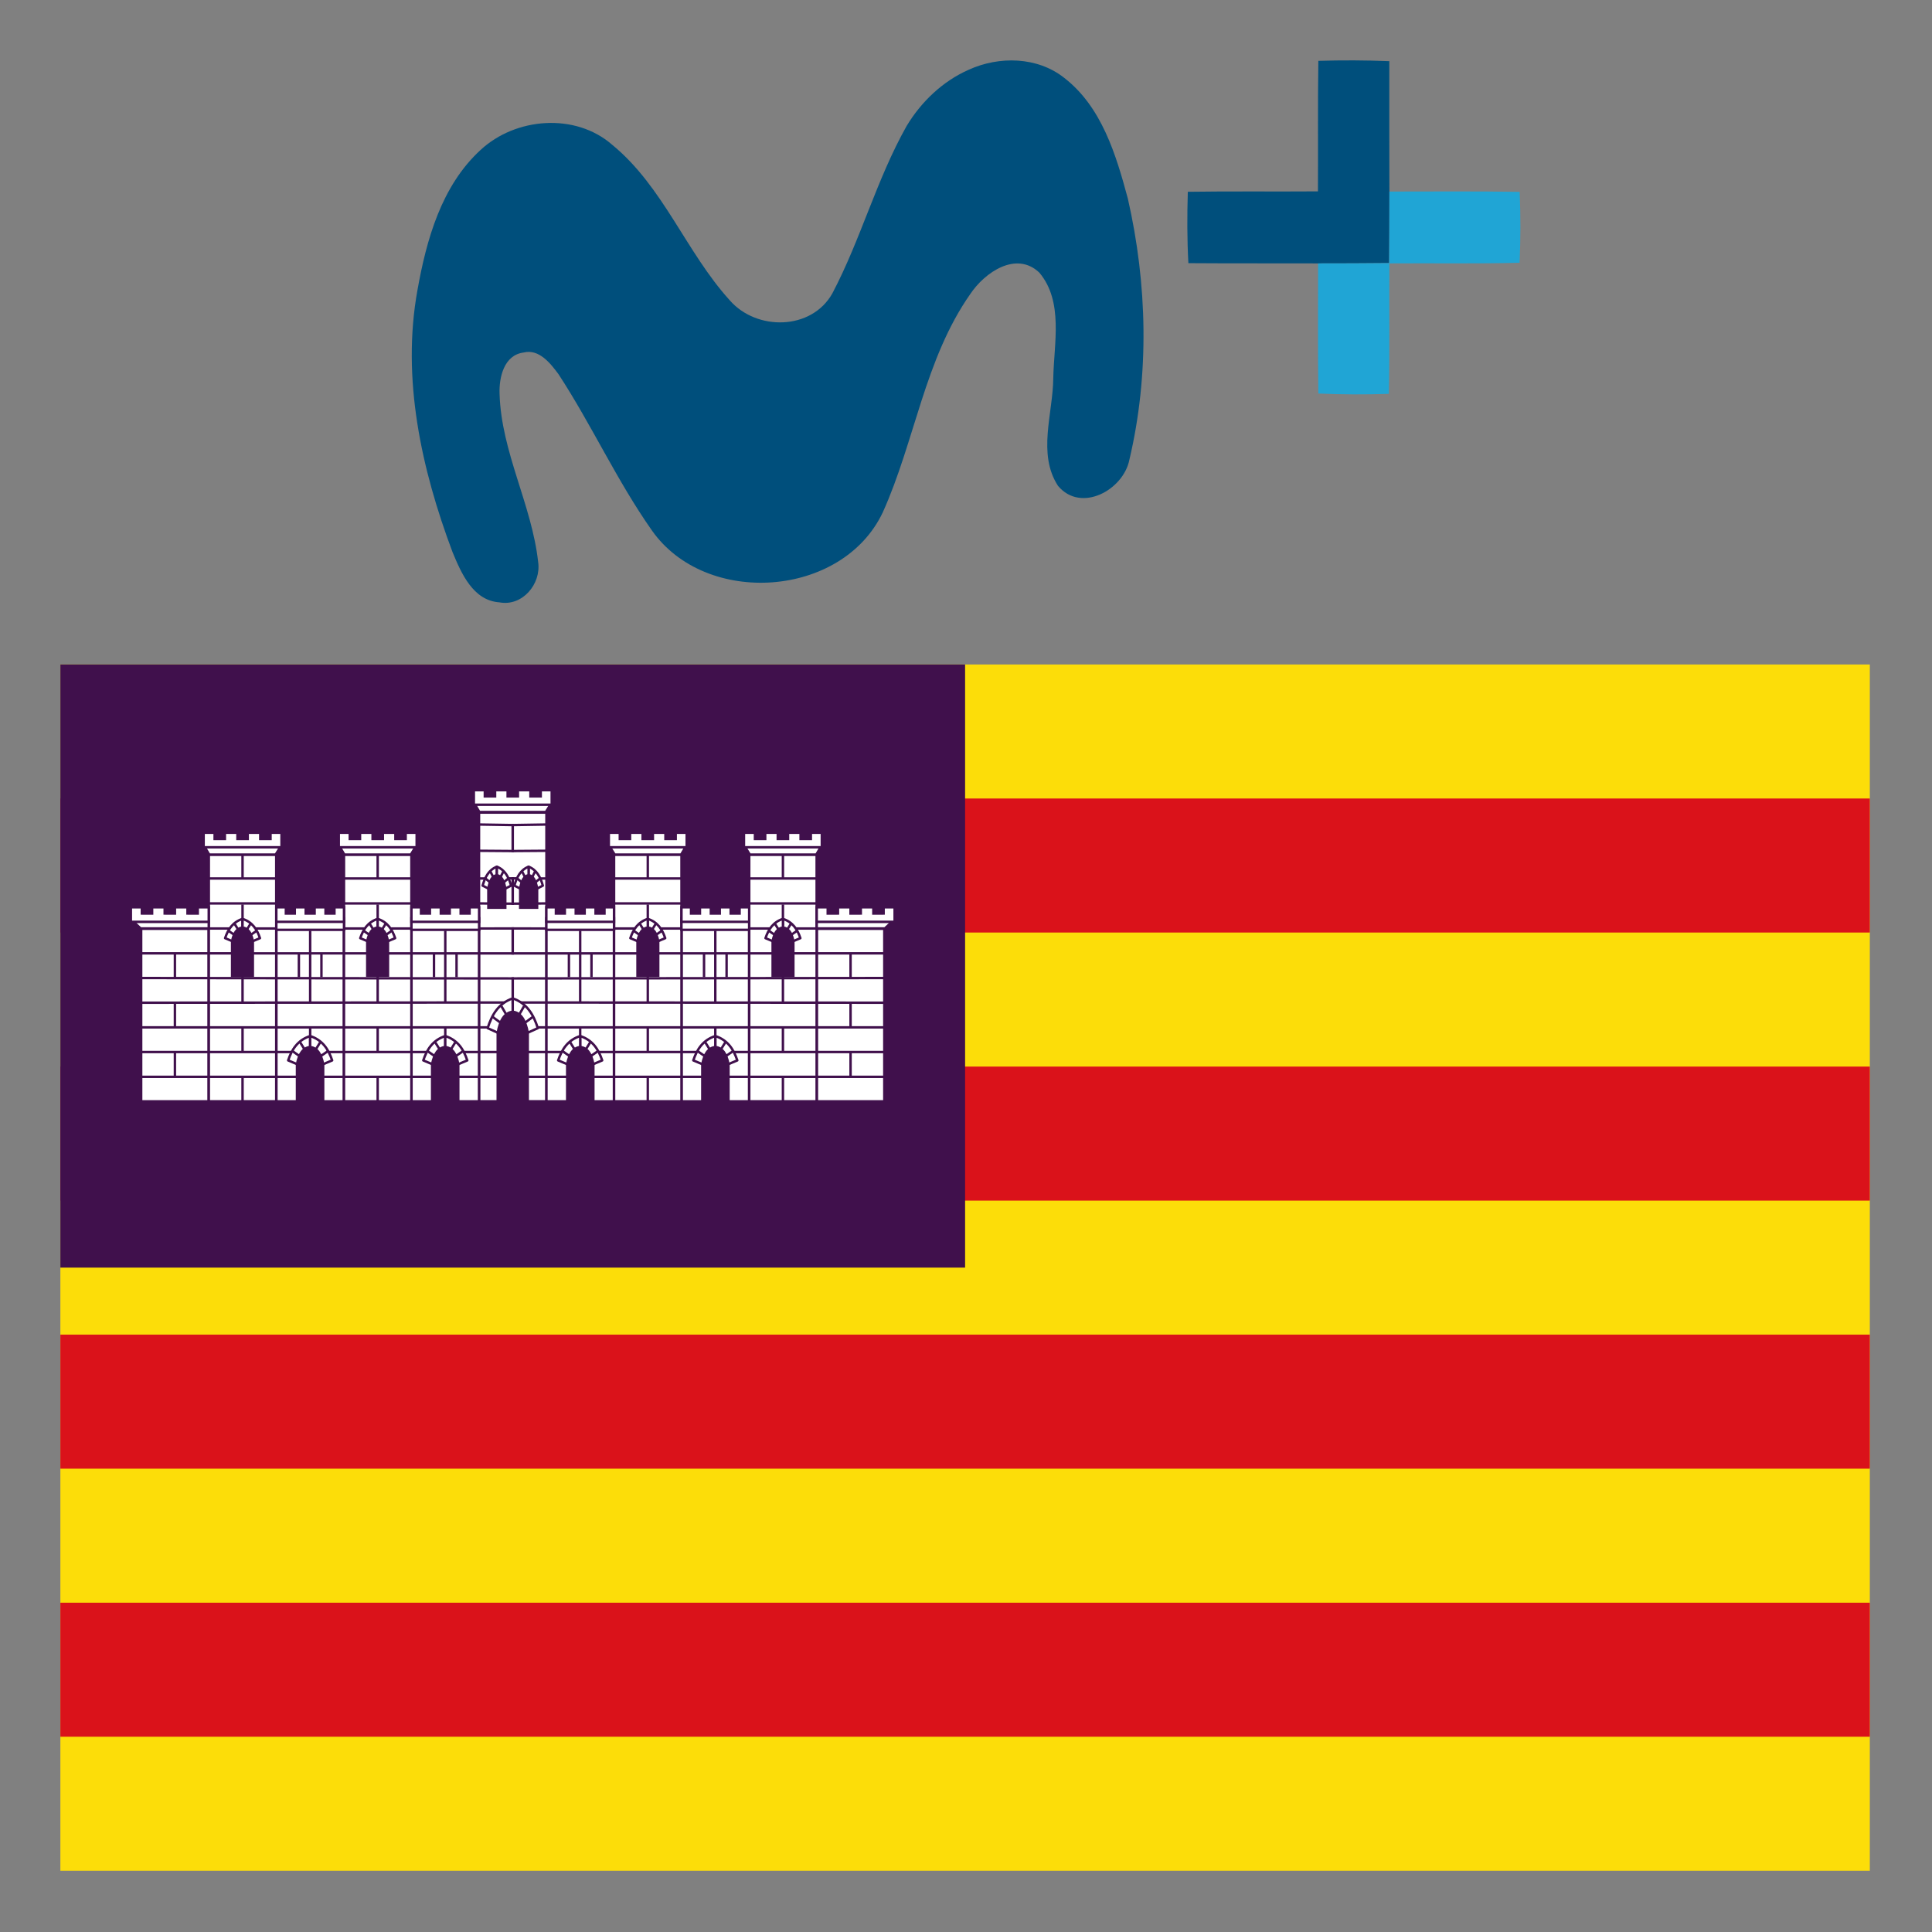 <?xml version="1.0" encoding="UTF-8" standalone="no"?>
<svg
   xmlns:dc="http://purl.org/dc/elements/1.1/"
   xmlns:cc="http://creativecommons.org/ns#"
   xmlns:rdf="http://www.w3.org/1999/02/22-rdf-syntax-ns#"
   xmlns:svg="http://www.w3.org/2000/svg"
   xmlns="http://www.w3.org/2000/svg"
   xmlns:xlink="http://www.w3.org/1999/xlink"
   xmlns:sodipodi="http://sodipodi.sourceforge.net/DTD/sodipodi-0.dtd"
   xmlns:inkscape="http://www.inkscape.org/namespaces/inkscape"
   width="512"
   height="512"
   version="1.1"
   id="svg173"
   sodipodi:docname="baleares.svg"
   inkscape:version="0.92.4 (5da689c313, 2019-01-14)">
  <rect width="100%" height="100%" fill="#808080" stroke="none"/>
  <defs
     id="defs177" />
  <sodipodi:namedview
     pagecolor="#ffffff"
     bordercolor="#666666"
     borderopacity="1"
     objecttolerance="10"
     gridtolerance="10"
     guidetolerance="10"
     inkscape:pageopacity="0"
     inkscape:pageshadow="2"
     inkscape:window-width="1920"
     inkscape:window-height="1017"
     id="namedview175"
     showgrid="false"
     inkscape:zoom="1.0518519"
     inkscape:cx="225.97193"
     inkscape:cy="197.14889"
     inkscape:window-x="-8"
     inkscape:window-y="-8"
     inkscape:window-maximized="1"
     inkscape:current-layer="svg173" />
  <g
     id="g1072"
     transform="matrix(0.444,0,0,0.444,16,268.444)">
    <rect
       style="fill:#fcdd09"
       y="-208"
       x="0"
       id="rect2"
       width="1080"
       height="720" />
    <g
       transform="translate(0,-208)"
       style="fill:#da121a"
       id="g12">
      <rect
         x="0"
         id="rect4"
         y="80"
         height="80"
         width="1080" />
      <rect
         x="0"
         id="rect6"
         y="240"
         height="80"
         width="1080" />
      <rect
         x="0"
         id="rect8"
         y="400"
         height="80"
         width="1080" />
      <rect
         x="0"
         id="rect10"
         y="560"
         height="80"
         width="1080" />
    </g>
    <rect
       style="fill:#40104c"
       y="-208"
       x="0"
       id="rect14"
       width="540"
       height="360" />
    <g
       transform="translate(0,-208)"
       style="fill:#ffffff;stroke:#40104c;stroke-width:1.44"
       id="g171">
      <rect
         id="rect16"
         x="249.88"
         y="88.404"
         width="40.236"
         height="172.33" />
      <path
         inkscape:connector-curvature="0"
         id="path18"
         d="m 247.29,83.275 h 45.437 l -2.965,4.796 h -39.668 l -2.803,-4.796 z" />
      <path
         inkscape:connector-curvature="0"
         id="path20"
         d="m 253.34,75.036 h -6.556 v 8.666 h 46.478 V 75.036 h -6.556 v 3.7 H 280.579 V 75.036 h -7.493 v 3.7 h -6.127 V 75.036 h -7.493 v 3.7 H 253.34 Z" />
      <g
         id="half">
        <g
           id="g52">
          <rect
             id="rect22"
             x="48.217"
             y="157.76"
             width="40.285"
             height="103" />
          <rect
             id="rect24"
             x="88.608"
             y="113.52"
             width="40.236"
             height="147.22" />
          <rect
             id="rect26"
             x="209.59"
             y="157.76"
             width="40.285"
             height="103" />
          <rect
             id="rect28"
             x="128.95"
             y="157.76"
             width="40.285"
             height="103" />
          <rect
             id="rect30"
             x="169.28"
             y="113.52"
             width="40.236"
             height="147.22" />
          <path
             inkscape:connector-curvature="0"
             id="path32"
             d="m 43.552,153.48 h 45.003 v 4.065 H 47.891 L 43.552,153.48 Z" />
          <path
             inkscape:connector-curvature="0"
             id="path34"
             d="m 48.633,144.94 h -6.556 v 8.666 h 46.478 V 144.94 h -6.556 v 3.7 H 75.872 V 144.94 h -7.493 v 3.7 H 62.252 V 144.94 h -7.493 v 3.7 H 48.633 Z" />
          <path
             inkscape:connector-curvature="0"
             id="path36"
             d="m 86.018,108.69 h 45.437 l -2.965,4.796 H 88.822 L 86.019,108.69 Z" />
          <path
             inkscape:connector-curvature="0"
             id="path38"
             d="m 92.064,100.45 h -6.556 v 8.666 h 46.478 V 100.45 h -6.556 v 3.7 H 119.303 V 100.45 h -7.493 v 3.7 h -6.127 V 100.45 h -7.493 v 3.7 H 92.064 Z" />
          <path
             inkscape:connector-curvature="0"
             id="path40"
             d="m 209.54,151.49 v 6.891 h 40.39 V 151.49 Z" />
          <path
             inkscape:connector-curvature="0"
             id="path42"
             d="m 215.24,144.94 h -5.697 v 8.666 h 40.39 V 144.94 h -5.697 v 3.7 h -5.324 V 144.94 h -6.511 v 3.7 h -5.324 V 144.94 h -6.511 v 3.7 h -5.324 V 144.94 Z" />
          <path
             inkscape:connector-curvature="0"
             id="path44"
             d="m 128.9,151.49 v 6.891 h 40.39 V 151.49 Z" />
          <path
             inkscape:connector-curvature="0"
             id="path46"
             d="m 134.59,144.94 h -5.697 v 8.666 h 40.39 V 144.94 h -5.697 v 3.7 h -5.324 V 144.94 h -6.511 v 3.7 h -5.324 V 144.94 h -6.511 v 3.7 h -5.324 V 144.94 Z" />
          <path
             inkscape:connector-curvature="0"
             id="path48"
             d="m 166.69,108.69 h 45.437 l -2.965,4.796 h -39.668 l -2.803,-4.796 z" />
          <path
             inkscape:connector-curvature="0"
             id="path50"
             d="m 172.73,100.45 h -6.556 v 8.666 h 46.478 V 100.45 h -6.556 v 3.7 H 199.969 V 100.45 h -7.493 v 3.7 h -6.127 V 100.45 h -7.493 v 3.7 h -6.127 V 100.45 Z" />
        </g>
        <g
           style="fill:none"
           id="g84">
          <path
             inkscape:connector-curvature="0"
             id="path54"
             d="m 48.394,216.6 h 221.61 v 14.724 H 48.394" />
          <path
             inkscape:connector-curvature="0"
             id="path56"
             d="m 48.394,201.88 221.61,-0.133 v -14.361 l -221.61,-0.23" />
          <path
             inkscape:connector-curvature="0"
             id="path58"
             d="m 68.36,172.86 v 13.998 m 10e-7,15.233 v 14.325 m 0,15.044 v 14.407" />
          <path
             inkscape:connector-curvature="0"
             id="path60"
             d="m 48.394,246.12 h 221.61" />
          <path
             inkscape:connector-curvature="0"
             id="path62"
             d="m 108.73,113.39 v 13.998 m 0,119.16 v 13.998 m 0,-43.84 v 13.998 m 0,-87.475 v 58.385" />
          <path
             inkscape:connector-curvature="0"
             id="path64"
             d="m 229.74,158.88 v 43.067 m 0,15.194 v 14.325" />
          <path
             inkscape:connector-curvature="0"
             id="path66"
             d="m 149.09,158.88 v 43.067 m 0,15.194 v 14.325" />
          <path
             inkscape:connector-curvature="0"
             id="path68"
             d="m 155.82,172.62 v 13.998 M 142.357,172.62 v 13.998 m 94.108,-13.998 v 13.998 M 223.002,172.62 v 13.998" />
          <path
             inkscape:connector-curvature="0"
             id="path70"
             d="m 169.43,157.59 h 39.932 m -120.6,0 h 39.932" />
          <path
             inkscape:connector-curvature="0"
             id="path72"
             d="m 189.39,113.39 v 13.998 m 0,119.16 v 13.998 m 0,-43.84 v 13.998 m 0,-87.475 v 58.385" />
          <path
             inkscape:connector-curvature="0"
             id="path74"
             d="m 169.43,142.62 h 39.932 m -120.6,0 h 39.932" />
          <path
             inkscape:connector-curvature="0"
             id="path76"
             d="m 169.43,127.74 h 39.932 m -120.6,0 h 39.932" />
          <path
             inkscape:connector-curvature="0"
             id="path78"
             d="m 250.03,157.59 19.966,-0.011 v 14.867 l -221.61,-0.011" />
          <path
             inkscape:connector-curvature="0"
             id="path80"
             d="m 250.03,127.74 19.966,-0.075 v 15.106 l -19.966,-0.152" />
          <path
             inkscape:connector-curvature="0"
             id="path82"
             d="m 250.03,95.531 19.966,0.322 v 15.503 l -19.966,-0.152" />
        </g>
        <g
           style="stroke-linejoin:round"
           id="g152">
          <path
             inkscape:connector-curvature="0"
             id="path86"
             d="m 103.23,165.43 -4.908,-2.073 c 1.732,-5.167 4.524,-9.624 10.405,-11.505 v 6.426" />
          <path
             inkscape:connector-curvature="0"
             id="path88"
             d="m 103.82,161.39 -3.436,-2.384" />
          <path
             inkscape:connector-curvature="0"
             id="path90"
             d="m 106.08,158.17 -2.061,-3.317" />
          <path
             inkscape:connector-curvature="0"
             id="path92"
             d="m 114.22,165.43 4.908,-2.073 c -1.732,-5.167 -4.524,-9.624 -10.405,-11.505 v 6.426" />
          <path
             inkscape:connector-curvature="0"
             id="path94"
             d="m 113.63,161.39 3.436,-2.384" />
          <path
             inkscape:connector-curvature="0"
             id="path96"
             d="m 111.38,158.17 2.061,-3.317" />
          <path
             inkscape:connector-curvature="0"
             id="path98"
             d="m 222.8,238.93 -6.196,-2.617 c 2.187,-6.522 5.712,-12.15 13.136,-14.525 v 8.113" />
          <path
             inkscape:connector-curvature="0"
             id="path100"
             d="m 223.54,233.83 -4.337,-3.01" />
          <path
             inkscape:connector-curvature="0"
             id="path102"
             d="m 226.39,229.77 -2.602,-4.187" />
          <path
             inkscape:connector-curvature="0"
             id="path104"
             d="m 236.68,238.93 6.196,-2.617 c -2.187,-6.522 -5.712,-12.15 -13.136,-14.525 v 8.113" />
          <path
             inkscape:connector-curvature="0"
             id="path106"
             d="m 235.93,233.83 4.337,-3.01" />
          <path
             inkscape:connector-curvature="0"
             id="path108"
             d="m 233.08,229.77 2.602,-4.187" />
          <path
             inkscape:connector-curvature="0"
             id="path110"
             d="m 142.15,238.93 -6.196,-2.617 c 2.187,-6.522 5.712,-12.15 13.136,-14.525 v 8.113" />
          <path
             inkscape:connector-curvature="0"
             id="path112"
             d="m 142.9,233.83 -4.337,-3.01" />
          <path
             inkscape:connector-curvature="0"
             id="path114"
             d="m 145.75,229.77 -2.602,-4.187" />
          <path
             inkscape:connector-curvature="0"
             id="path116"
             d="m 156.03,238.93 6.196,-2.617 c -2.187,-6.522 -5.712,-12.15 -13.136,-14.525 v 8.113" />
          <path
             inkscape:connector-curvature="0"
             id="path118"
             d="m 155.29,233.83 4.337,-3.01" />
          <path
             inkscape:connector-curvature="0"
             id="path120"
             d="m 152.44,229.77 2.602,-4.187" />
          <path
             inkscape:connector-curvature="0"
             id="path122"
             d="m 183.9,165.43 -4.908,-2.073 c 1.732,-5.167 4.524,-9.624 10.405,-11.505 v 6.426" />
          <path
             inkscape:connector-curvature="0"
             id="path124"
             d="m 184.49,161.39 -3.436,-2.384" />
          <path
             inkscape:connector-curvature="0"
             id="path126"
             d="m 186.74,158.17 -2.061,-3.317" />
          <path
             inkscape:connector-curvature="0"
             id="path128"
             d="m 194.89,165.43 4.908,-2.073 c -1.732,-5.167 -4.524,-9.624 -10.405,-11.505 v 6.426" />
          <path
             inkscape:connector-curvature="0"
             id="path130"
             d="m 194.3,161.39 3.436,-2.384" />
          <path
             inkscape:connector-curvature="0"
             id="path132"
             d="m 192.04,158.17 2.061,-3.317" />
          <path
             inkscape:connector-curvature="0"
             id="path134"
             d="m 256.04,134.04 -4.005,-2.036 c 1.414,-5.074 3.692,-9.451 8.492,-11.299 v 6.311" />
          <path
             inkscape:connector-curvature="0"
             id="path136"
             d="m 256.52,130.07 -2.804,-2.341" />
          <path
             inkscape:connector-curvature="0"
             id="path138"
             d="m 258.37,126.91 -1.682,-3.257" />
          <path
             inkscape:connector-curvature="0"
             id="path140"
             d="m 265.02,134.04 4.005,-2.036 c -1.414,-5.074 -3.692,-9.451 -8.492,-11.299 v 6.311" />
          <path
             inkscape:connector-curvature="0"
             id="path142"
             d="m 264.53,130.07 2.804,-2.341" />
          <path
             inkscape:connector-curvature="0"
             id="path144"
             d="m 262.69,126.91 1.682,-3.257" />
          <path
             inkscape:connector-curvature="0"
             id="path146"
             d="m 262.09,220.27 -7.062,-3.202 c 2.493,-7.98 6.51,-14.865 14.972,-17.771 v 9.926" />
          <path
             inkscape:connector-curvature="0"
             id="path148"
             d="m 262.94,214.02 -4.95,-3.68" />
          <path
             inkscape:connector-curvature="0"
             id="path150"
             d="m 266.19,209.06 -2.966,-5.123" />
        </g>
        <g
           style="fill:#40104c"
           id="g166">
          <path
             inkscape:connector-curvature="0"
             id="path154"
             d="m 108.69,157.03 c -3.301,0.324 -5.243,3.262 -6.188,8.075 v 20.646 h 12.376 v -20.646 c -0.945,-4.813 -2.887,-7.752 -6.188,-8.075 z" />
          <path
             inkscape:connector-curvature="0"
             id="path156"
             d="m 229.69,228.34 c -4.168,0.409 -6.619,4.118 -7.812,10.195 v 22.28 h 15.624 v -22.28 c -1.193,-6.077 -3.644,-9.787 -7.812,-10.195 z" />
          <path
             inkscape:connector-curvature="0"
             id="path158"
             d="m 149.04,228.34 c -4.168,0.409 -6.619,4.118 -7.812,10.195 v 22.28 h 15.624 v -22.28 c -1.193,-6.077 -3.644,-9.787 -7.812,-10.195 z" />
          <path
             inkscape:connector-curvature="0"
             id="path160"
             d="m 189.35,157.03 c -3.301,0.324 -5.243,3.262 -6.188,8.075 v 20.646 h 12.376 v -20.646 c -0.945,-4.813 -2.887,-7.752 -6.188,-8.075 z" />
          <path
             inkscape:connector-curvature="0"
             id="path162"
             d="m 260.5,125.79 c -2.694,0.318 -4.279,3.204 -5.05,7.931 v 11.47 h 10.1 v -11.47 c -0.771,-4.727 -2.356,-7.613 -5.05,-7.931 z" />
          <path
             inkscape:connector-curvature="0"
             id="path164"
             d="m 269.94,207.3 c -4.75,0.5 -7.545,5.039 -8.904,12.473 v 41.013 h 17.808 z" />
        </g>
      </g>
      <use
         height="100%"
         width="100%"
         y="0"
         x="0"
         id="use169"
         transform="matrix(-1,0,0,1,540,0)"
         xlink:href="#half" />
    </g>
  </g>
  <g
     id="g881"
     transform="matrix(2.13,0,0,2.13,-152.938,-9.559)">
    <path
       d="m 192.317,13.17 c 3.79,-1.73 8.56,-1.64 11.9,1.01 4.66,3.61 6.44,9.56 7.91,15.02 2.42,10.61 2.7,21.87 0.19,32.49 -0.75,3.77 -6.02,6.66 -8.88,3.25 -2.59,-3.98 -0.63,-9 -0.59,-13.39 0.08,-4.33 1.3,-9.53 -1.73,-13.14 -2.89,-2.75 -6.81,-0.01 -8.58,2.64 -5.7,8.11 -6.89,18.29 -10.9,27.18 -5.03,10.65 -22.01,11.82 -28.73,2.25 -4.35,-6.18 -7.49,-13.12 -11.62,-19.44 -1,-1.35 -2.43,-3.18 -4.35,-2.69 -2.43,0.31 -3.06,3.1 -2.98,5.14 0.21,7.24 4.01,13.78 4.8,20.92 0.4,2.73 -1.96,5.56 -4.82,5.02 -3.29,-0.22 -4.75,-3.64 -5.84,-6.27 -3.87,-10.31 -6.35,-21.56 -4.36,-32.56 1.12,-6.29 2.98,-12.98 7.85,-17.45 4.35,-4.05 11.78,-4.66 16.37,-0.66 6.37,5.22 9.19,13.35 14.63,19.35 3.33,3.84 10.21,3.78 12.79,-0.88 3.53,-6.71 5.49,-14.17 9.22,-20.79 1.81,-3.01 4.48,-5.57 7.72,-7 z"
       id="path2"
       inkscape:connector-curvature="0"
       style="opacity:1;fill:#004f7c" />
    <path
       d="m 235.827,12.06 c 2.94,-0.09 5.89,-0.08 8.83,0.04 0,5.41 -0.01,10.81 0.01,16.22 0,2.97 -0.01,5.94 -0.03,8.9 -2.95,0.03 -5.9,0.04 -8.84,0.04 -5.38,-0.02 -10.76,0.01 -16.14,-0.03 -0.16,-2.96 -0.16,-5.92 -0.07,-8.88 5.4,-0.08 10.79,-0.01 16.19,-0.05 0.03,-5.41 -0.03,-10.82 0.05,-16.24 z"
       id="path4"
       inkscape:connector-curvature="0"
       style="opacity:1;fill:#004f7c" />
    <g
       transform="translate(121.907,10.5)"
       id="#20a5d5ff">
      <path
         style="opacity:1;fill:#20a5d5"
         inkscape:connector-curvature="0"
         id="path23"
         d="m 122.76,17.82 c 5.4,0 10.81,-0.05 16.21,0.04 0.12,2.94 0.12,5.88 -0.01,8.82 -5.4,0.14 -10.8,0.04 -16.2,0.08 -0.04,5.41 0.05,10.82 -0.07,16.23 -2.92,0.1 -5.85,0.09 -8.77,-0.04 -0.07,-5.4 -0.03,-10.79 -0.03,-16.19 2.94,0 5.89,-0.01 8.84,-0.04 0.02,-2.96 0.03,-5.93 0.03,-8.9 z" />
    </g>
  </g>
</svg>
